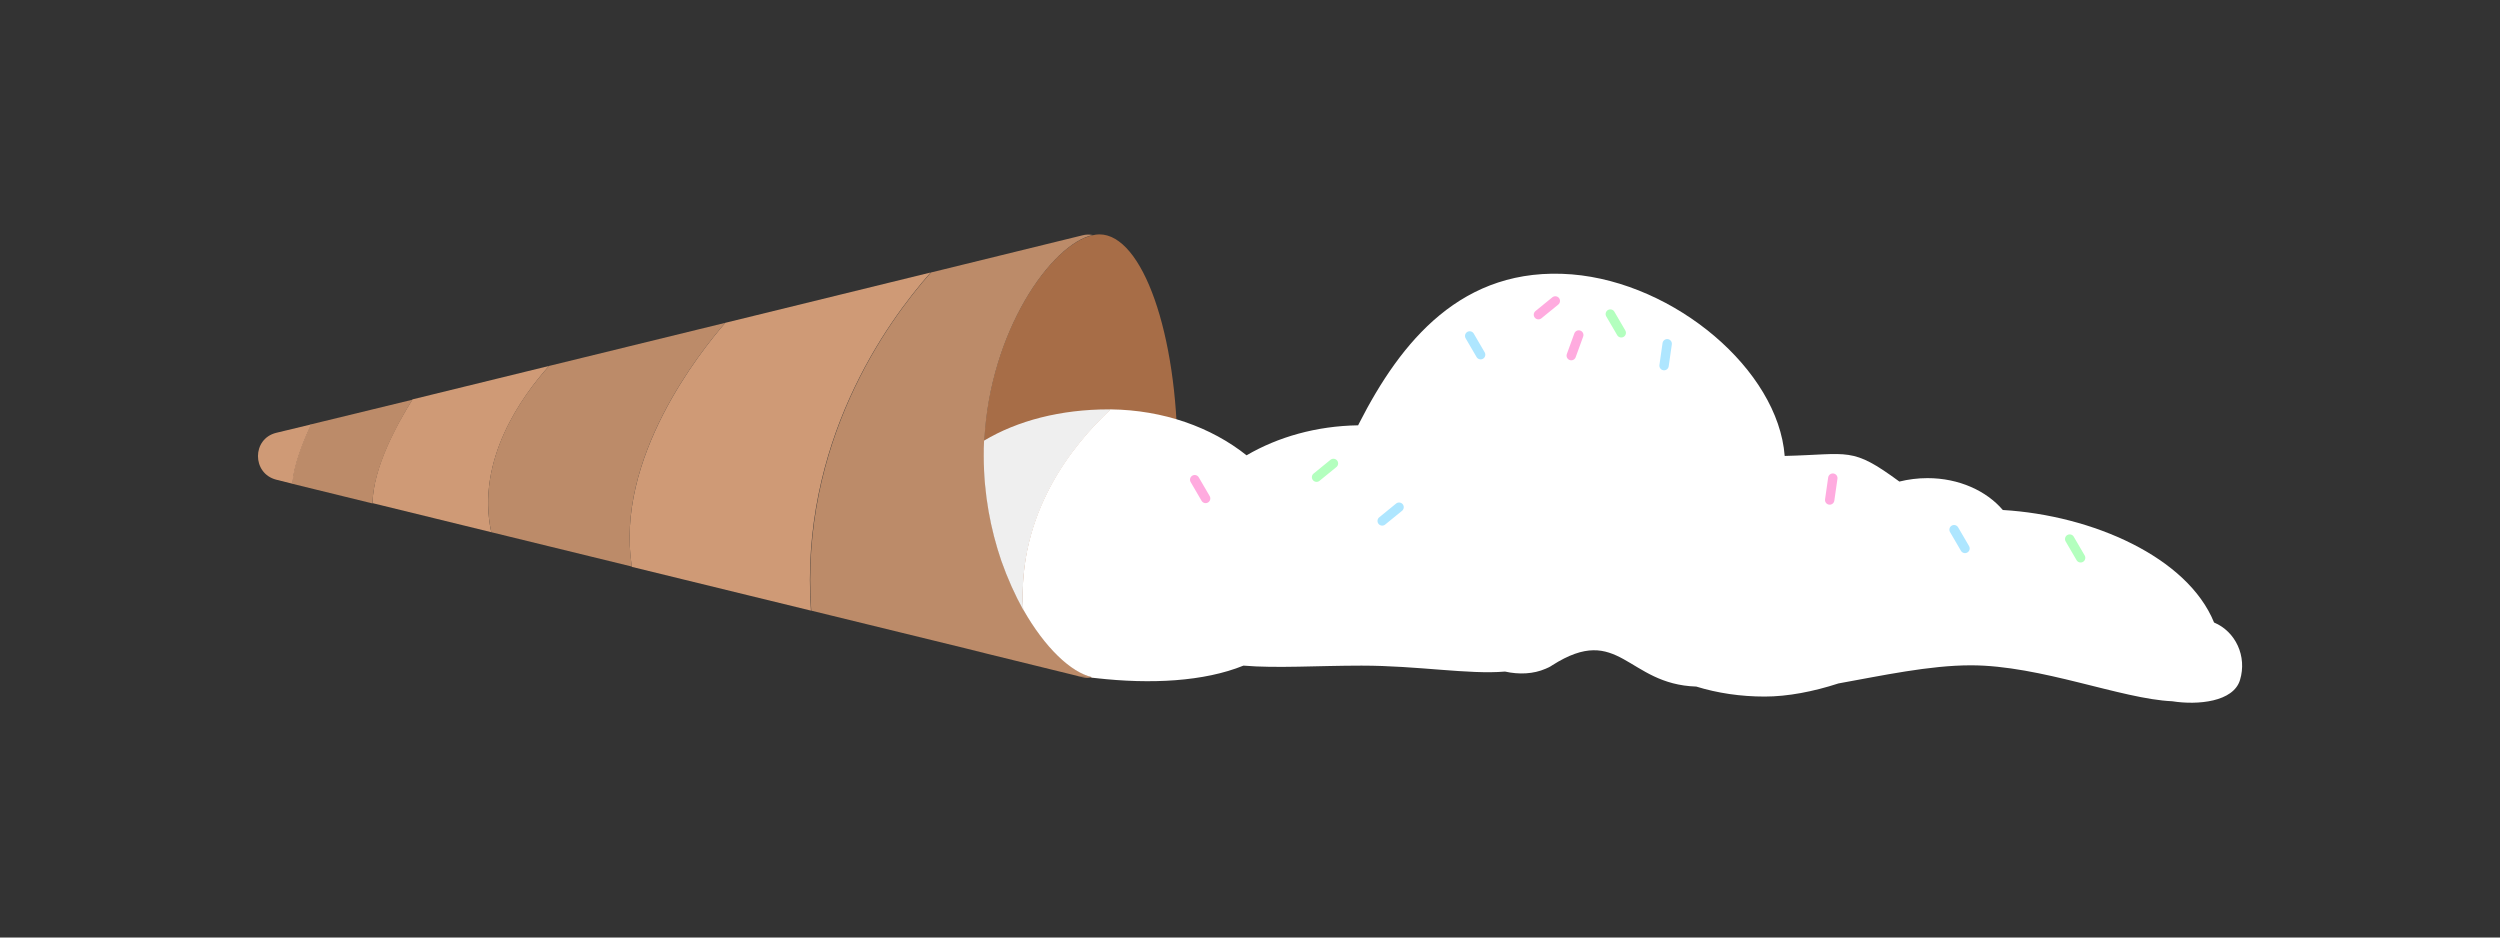 <?xml version="1.0" encoding="utf-8"?>
<!-- Generator: Adobe Illustrator 25.4.1, SVG Export Plug-In . SVG Version: 6.00 Build 0)  -->
<svg version="1.1" xmlns="http://www.w3.org/2000/svg" xmlns:xlink="http://www.w3.org/1999/xlink" x="0px" y="0px"
	 viewBox="0 0 800 300" style="enable-background:new 0 0 800 300;" xml:space="preserve">
<rect x="0" y="0" width="800" height="300" fill="#333333" stroke="none"/>
<style type="text/css">
	.st0{fill:#A76D47;}
	.st1{fill:#BC8B69;}
	.st2{fill:#CF9A76;}
	.st3{fill:#EFEFEF;}
	.st4{fill:#FFFFFF;}
	.st5{fill:none;stroke:#FFABDF;stroke-width:3;stroke-linecap:round;stroke-miterlimit:10;}
	.st6{fill:none;stroke:#B3FFBE;stroke-width:3;stroke-linecap:round;stroke-miterlimit:10;}
	.st7{fill:none;stroke:#AEE6FF;stroke-width:3;stroke-linecap:round;stroke-miterlimit:10;}
</style>
<g id="Layer_1">
</g>
<g id="Layer_2">
</g>
<g id="Layer_4">
	<g id="Layer_3">
		<path class="st0" d="M351.8,75c-0.7,0-1.4,0.1-2.2,0.3c-13.9,3-34.8,33.5-34.8,70.7c0,12.1,2.2,23.4,5.6,33.4
			c7.2,20.7,19.7,35.3,29.2,37.3c0.8,0.2,1.5,0.3,2.2,0.3c13.8,0,25-31.8,25-71S365.6,75,351.8,75z"/>
		<path class="st1" d="M346.3,216.7c1,0.2,1.9,0.3,2.9,0.1c-1.5-0.2-3-0.4-4.5-0.5L346.3,216.7z"/>
		<path class="st1" d="M320.5,179.4c-3.4-10-5.6-21.3-5.6-33.4c0-1.7,0.1-3.3,0.1-5c1.7-34.9,21.4-62.9,34.7-65.8
			c-1.1-0.2-2.2-0.2-3.3,0.1l-48.5,11.9c-14.2,16-42,54.6-38.3,108.2l49.1,12l7.2,1.8l28.9,7.1c1.5,0.2,3,0.4,4.5,0.5
			c0.2,0,0.3,0,0.5-0.1C340.2,214.7,327.7,200.1,320.5,179.4z"/>
		<path class="st2" d="M175.7,117.1l-43.7,10.7c-5,7.9-12.6,21.7-12.8,33.2l38,9.3C152.2,147.1,167.2,126.6,175.7,117.1z"/>
		<path class="st1" d="M99.5,135.8c-2.3,4.9-5.6,12.6-6,19l25.7,6.3c0.3-11.5,7.9-25.3,12.8-33.2L99.5,135.8z"/>
		<path class="st2" d="M88.4,138.5c-7.8,1.9-7.8,13,0,15l5.2,1.3c0.4-6.3,3.7-14.1,6-19L88.4,138.5z"/>
		<path class="st1" d="M232.1,103.3l-56.4,13.8c-8.6,9.5-23.5,29.9-18.5,53.2l45,11C196.7,146.7,224.2,112.4,232.1,103.3z"/>
		<path class="st2" d="M297.8,87.2l-65.7,16.1c-7.9,9.1-35.4,43.4-29.9,78.1l57.3,14C255.8,141.8,283.6,103.3,297.8,87.2z"/>
		<path class="st3" d="M355.5,131c-0.2,0-0.5,0-0.7,0c-15.4,0-29.2,3.6-39.9,10c-0.1,1.6-0.1,3.3-0.1,5c0,12.1,2.2,23.4,5.6,33.4
			c2,5.7,4.4,11,7,15.7C325.6,164.3,343.2,142.4,355.5,131z"/>
		<path class="st4" d="M708.5,199.2c-8.5-20.9-38.9-34.3-67.6-36c-5.2-6.1-14-10.2-24.1-10.2c-3.1,0-6.2,0.4-9,1.1
			c-15.4-11.3-15.8-8.7-36.7-8.2C569,118.4,536,90.5,503,87.8c-35.2-2.8-54.8,21.6-68.1,47.7c-0.1,0.2-0.2,0.4-0.3,0.6
			c-13.3,0.2-25.6,3.7-35.7,9.6c-11.3-9-26.6-14.5-43.5-14.7c-12.3,11.4-29.9,33.3-28,64c6.9,12.2,15.3,20.2,22.1,21.7
			c-0.2,0-0.3,0-0.5,0.1c0.6,0.1,1.1,0.1,1.7,0.2c17.6,2,34.6,1.1,47.2-4c10.6,0.9,23.7,0,37.8,0c18,0,34.3,2.9,45.9,1.9
			c4.5,1,9.1,0.8,13-0.9c0.7-0.3,1.4-0.6,2.1-1.1c21.5-13.7,23.9,6.1,46.1,6.8c6.8,2.1,14.2,3.2,21.9,3.2c7.4,0,15.6-1.6,23.6-4.2
			c13.9-2.5,29.1-5.8,42.4-5.8c22.3,0,48.2,10.8,64.4,11.5c8.2,1.3,19.6,0.2,21.7-6.8C719.1,210,715.4,202.1,708.5,199.2z"/>
		<line class="st5" x1="492.3" y1="100.7" x2="497.7" y2="96.3"/>
		<line class="st6" x1="421.3" y1="152.7" x2="426.7" y2="148.3"/>
		<line class="st7" x1="442.3" y1="166.7" x2="447.7" y2="162.3"/>
		<line class="st5" x1="502.8" y1="113.8" x2="505.2" y2="107.2"/>
		<line class="st5" x1="385.8" y1="159.5" x2="382.3" y2="153.5"/>
		<line class="st6" x1="518.8" y1="106.5" x2="515.3" y2="100.5"/>
		<line class="st5" x1="585.5" y1="160" x2="586.5" y2="153"/>
		<line class="st7" x1="473.8" y1="113.5" x2="470.3" y2="107.5"/>
		<line class="st7" x1="532.5" y1="117" x2="533.5" y2="110"/>
		<line class="st7" x1="628.8" y1="175.5" x2="625.3" y2="169.5"/>
		<line class="st6" x1="665.8" y1="178.5" x2="662.3" y2="172.5"/>
	</g>
</g>
</svg>
